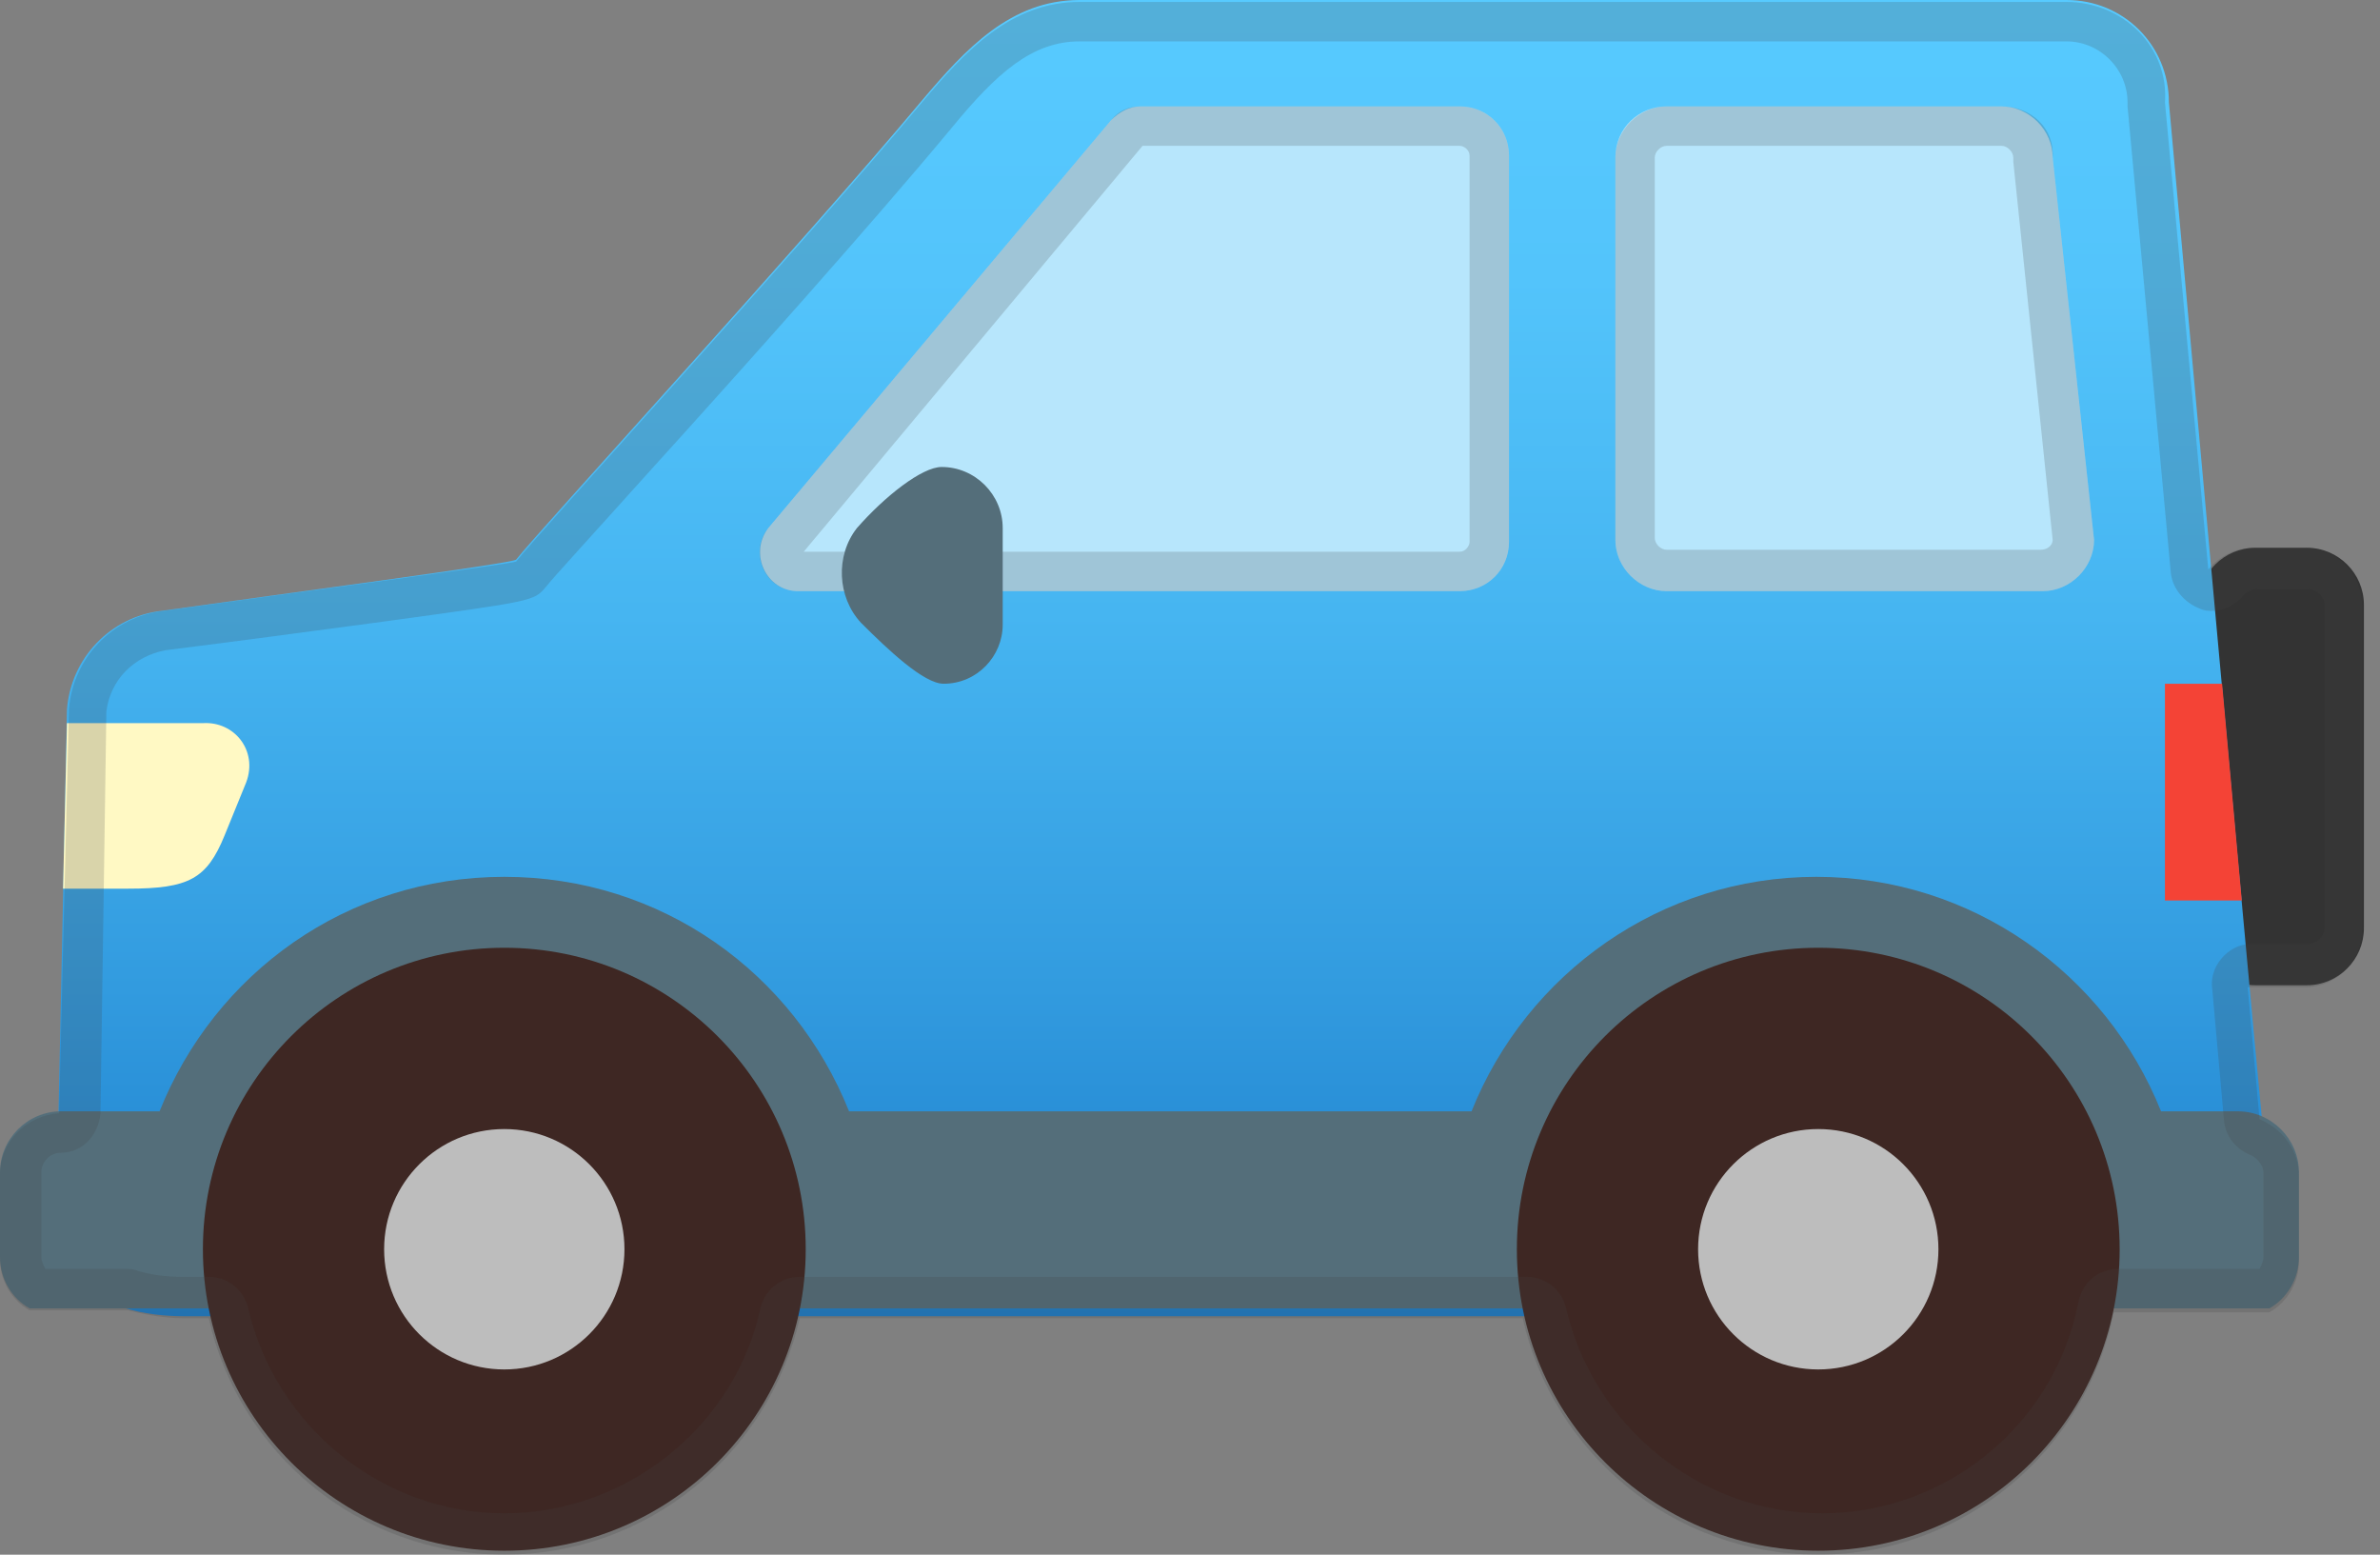 <svg viewBox="0 0 98 64" fill="none" xmlns="http://www.w3.org/2000/svg">
<rect x="0" y="0" width="98" height="64" fill="#808080" stroke="none"/>
<path d="M94.986 40.558H92.877C91.579 40.558 90.524 39.503 90.524 38.205V24.902C90.524 23.605 91.579 22.55 92.877 22.55H94.986C96.284 22.55 97.338 23.605 97.338 24.902V38.205C97.338 39.503 96.284 40.558 94.986 40.558Z" fill="#333333"/>
<path d="M89.308 4.218C89.308 1.866 87.442 0 85.09 0H44.451C41.612 0 39.747 2.028 37.962 4.137C33.014 10.058 22.064 21.982 21.252 23.037C21.09 23.199 11.843 24.416 6.652 25.146C4.543 25.389 2.92 27.093 2.758 29.201L2.353 48.507C1.704 52.482 3.975 54.185 7.625 54.185H84.766L93.526 49.967C93.445 49.967 89.308 4.218 89.308 4.218Z" fill="url(#paint0_linear_178_95)"/>
<path d="M60.107 24.335H32.852C31.554 24.335 30.824 22.793 31.636 21.739L45.75 4.948C46.074 4.624 46.48 4.38 46.966 4.38H60.107C61.243 4.38 62.135 5.273 62.135 6.408V22.307C62.135 23.442 61.243 24.335 60.107 24.335Z" fill="#B7E6FC"/>
<path d="M84.117 24.335H68.624C67.488 24.335 66.515 23.361 66.515 22.226V6.489C66.515 5.273 67.488 4.38 68.624 4.38H82.413C83.549 4.38 84.522 5.354 84.522 6.489L86.226 22.226C86.226 23.361 85.252 24.335 84.117 24.335Z" fill="#B7E6FC"/>
<path d="M1.217 53.861H93.445C94.175 53.455 94.662 52.644 94.662 51.751V48.264C94.662 46.885 93.526 45.749 92.147 45.749H88.984C86.712 40.071 81.197 36.096 74.788 36.096C68.38 36.096 62.864 40.071 60.593 45.749H34.961C32.69 40.071 27.255 36.096 20.765 36.096C14.276 36.096 8.842 40.071 6.57 45.749H2.515C1.136 45.749 0 46.885 0 48.264V51.751C0 52.644 0.487 53.455 1.217 53.861Z" fill="#546E7A"/>
<path d="M20.766 63.838C27.62 63.838 33.177 58.281 33.177 51.427C33.177 44.573 27.62 39.016 20.766 39.016C13.912 39.016 8.355 44.573 8.355 51.427C8.355 58.281 13.912 63.838 20.766 63.838Z" fill="#3E2723"/>
<path d="M20.765 56.375C23.498 56.375 25.713 54.16 25.713 51.427C25.713 48.694 23.498 46.479 20.765 46.479C18.033 46.479 15.817 48.694 15.817 51.427C15.817 54.16 18.033 56.375 20.765 56.375Z" fill="#BDBDBD"/>
<path d="M74.87 63.838C81.724 63.838 87.28 58.281 87.28 51.427C87.28 44.573 81.724 39.016 74.87 39.016C68.015 39.016 62.459 44.573 62.459 51.427C62.459 58.281 68.015 63.838 74.87 63.838Z" fill="#3E2723"/>
<path d="M74.87 56.375C77.603 56.375 79.818 54.16 79.818 51.427C79.818 48.694 77.603 46.479 74.87 46.479C72.137 46.479 69.922 48.694 69.922 51.427C69.922 54.16 72.137 56.375 74.87 56.375Z" fill="#BDBDBD"/>
<path d="M10.139 32.203L9.247 34.393C8.517 36.177 7.787 36.583 5.273 36.583H2.596L2.758 29.769H8.355C9.653 29.688 10.626 30.905 10.139 32.203Z" fill="#FFF9C4"/>
<path d="M92.309 37.07H89.145V28.147H91.498L92.309 37.07Z" fill="#F44336"/>
<path opacity="0.2" d="M60.106 6.003C60.269 6.003 60.512 6.165 60.512 6.408V22.307C60.512 22.469 60.35 22.712 60.106 22.712H33.095L47.047 6.003H60.106ZM60.106 4.38H46.966C46.479 4.38 46.073 4.542 45.749 4.948L31.635 21.739C30.824 22.712 31.473 24.335 32.852 24.335H60.106C61.242 24.335 62.134 23.442 62.134 22.307V6.408C62.134 5.273 61.242 4.38 60.106 4.38Z" fill="#424242"/>
<path opacity="0.2" d="M82.413 6.003C82.657 6.003 82.9 6.246 82.9 6.489V6.651L84.522 22.226C84.522 22.469 84.279 22.631 84.036 22.631H68.624C68.38 22.631 68.137 22.388 68.137 22.145V6.489C68.137 6.246 68.38 6.003 68.624 6.003H82.413ZM82.413 4.38H68.624C67.488 4.38 66.515 5.354 66.515 6.489V22.226C66.515 23.361 67.488 24.335 68.624 24.335H84.117C85.252 24.335 86.226 23.361 86.226 22.226L84.522 6.489C84.603 5.273 83.63 4.38 82.413 4.38Z" fill="#424242"/>
<path d="M38.855 28.147C38.044 28.147 36.583 26.768 35.448 25.633C34.474 24.578 34.393 22.875 35.285 21.739C36.421 20.441 37.962 19.224 38.773 19.224C40.153 19.224 41.288 20.36 41.288 21.739V25.714C41.288 27.011 40.234 28.147 38.855 28.147Z" fill="#546E7A"/>
<path opacity="0.2" d="M85.09 1.704C86.469 1.704 87.605 2.839 87.605 4.218V4.38L89.389 23.605C89.47 24.254 89.957 24.822 90.606 25.065C90.768 25.146 90.93 25.146 91.093 25.146C91.579 25.146 92.066 24.903 92.39 24.497C92.472 24.416 92.634 24.254 92.958 24.254H95.067C95.392 24.254 95.716 24.578 95.716 24.903V38.206C95.716 38.53 95.392 38.854 95.067 38.854H92.958H92.877C92.796 38.854 92.715 38.854 92.715 38.854C92.309 38.854 91.904 39.017 91.579 39.341C91.255 39.666 91.011 40.152 91.093 40.72L91.579 46.155C91.66 46.804 92.066 47.29 92.634 47.534C92.877 47.615 93.201 47.939 93.201 48.264V51.752C93.201 51.914 93.12 52.076 93.039 52.239H87.199C86.388 52.239 85.739 52.806 85.577 53.617C84.603 58.647 80.142 62.297 75.032 62.297C70.002 62.297 65.622 58.728 64.487 53.861C64.325 53.131 63.675 52.563 62.864 52.563H32.933C32.122 52.563 31.473 53.131 31.311 53.861C30.256 58.728 25.795 62.297 20.765 62.297C15.736 62.297 11.356 58.728 10.22 53.861C10.058 53.131 9.409 52.563 8.598 52.563H7.544C6.814 52.563 6.246 52.482 5.678 52.32C5.516 52.239 5.354 52.239 5.191 52.239H1.866C1.785 52.076 1.703 51.914 1.703 51.752V48.264C1.703 47.858 2.028 47.453 2.515 47.453C3.407 47.453 4.056 46.723 4.137 45.83L4.38 29.283C4.542 27.985 5.516 27.012 6.814 26.768C9.409 26.444 13.06 25.957 16.061 25.552C21.982 24.74 21.982 24.74 22.469 24.172C22.712 23.848 24.578 21.82 26.687 19.468C30.662 15.088 36.015 9.085 39.179 5.273C41.044 3.001 42.504 1.704 44.451 1.704H85.09ZM85.09 0.081H44.451C41.612 0.081 39.746 2.109 37.962 4.218C33.014 10.14 22.063 22.064 21.252 23.118C21.171 23.199 12.005 24.416 6.733 25.146C4.624 25.389 3.001 27.093 2.839 29.202L2.433 45.83C1.136 45.911 0 46.966 0 48.345V51.833C0 52.725 0.487 53.536 1.217 53.942H5.272C5.921 54.104 6.733 54.266 7.544 54.266H8.598C9.815 59.782 14.763 64 20.765 64C26.687 64 31.635 59.863 32.933 54.266H62.702C63.919 59.782 68.867 64 74.87 64C80.872 64 85.901 59.701 87.037 54.023H93.445C94.175 53.617 94.662 52.806 94.662 51.914V48.426C94.662 47.371 94.013 46.479 93.039 46.074L92.553 40.639H92.796H94.905C96.203 40.639 97.257 39.584 97.257 38.287V24.903C97.257 23.605 96.203 22.55 94.905 22.55H92.796C92.066 22.55 91.417 22.875 90.93 23.442L89.146 4.218C89.308 1.947 87.442 0.081 85.09 0.081Z" fill="#424242"/>
<defs>
<linearGradient id="paint0_linear_178_95" x1="47.884" y1="0.444" x2="47.884" y2="54.225" gradientUnits="userSpaceOnUse">
<stop stop-color="#57CAFF"/>
<stop offset="0.203" stop-color="#53C4FB"/>
<stop offset="0.462" stop-color="#46B5F1"/>
<stop offset="0.748" stop-color="#329BDF"/>
<stop offset="1" stop-color="#1C7ECC"/>
</linearGradient>
</defs>
</svg>
